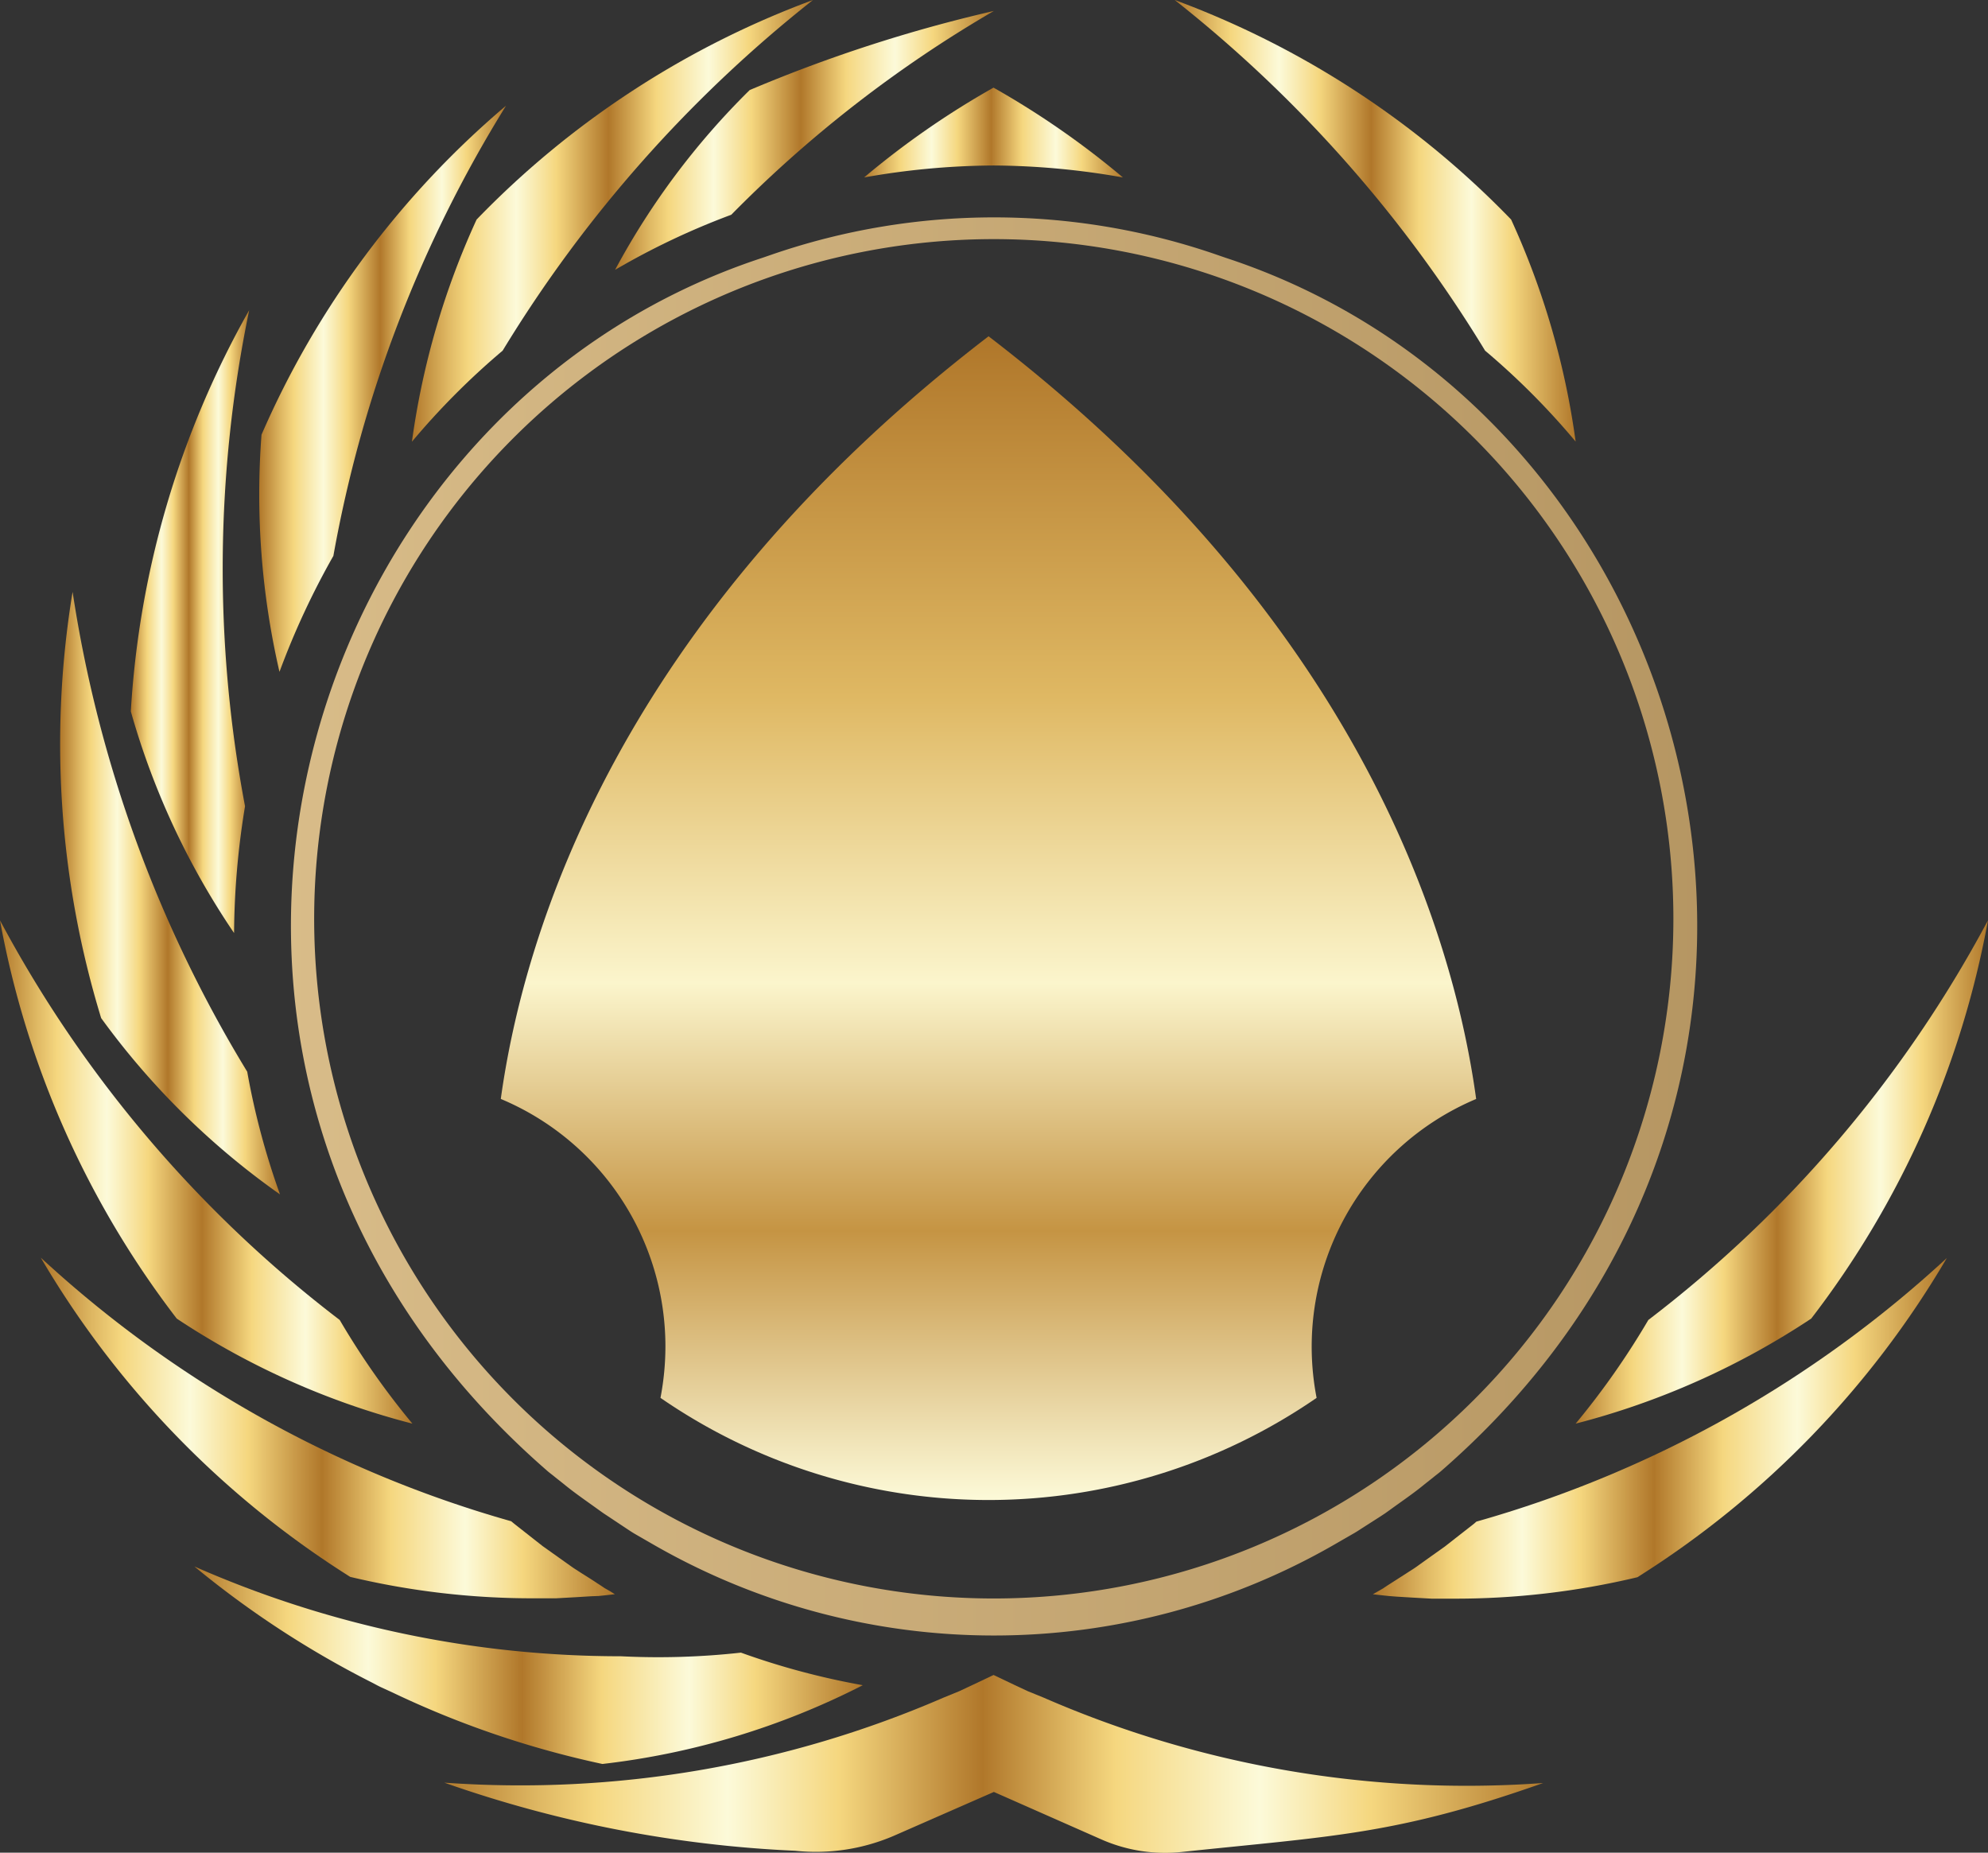 <svg xmlns="http://www.w3.org/2000/svg" xmlns:xlink="http://www.w3.org/1999/xlink" width="44.282" height="41.264" viewBox="0 0 44.282 41.264">
  <rect x="0" y="0" width="44.282" height="41.264" fill="#333333" stroke="none"/>
  <defs>
    <linearGradient id="linear-gradient" y1="0.501" x2="1" y2="0.501" gradientUnits="objectBoundingBox">
      <stop offset="0" stop-color="#b0772a"/>
      <stop offset="0.09" stop-color="#dfb863"/>
      <stop offset="0.14" stop-color="#f5d77f"/>
      <stop offset="0.26" stop-color="#fcfad9"/>
      <stop offset="0.36" stop-color="#f5d77f"/>
      <stop offset="0.49" stop-color="#b0772a"/>
      <stop offset="0.57" stop-color="#dfb863"/>
      <stop offset="0.61" stop-color="#f5d77f"/>
      <stop offset="0.74" stop-color="#fcfad9"/>
      <stop offset="0.84" stop-color="#f5d77f"/>
      <stop offset="1" stop-color="#b0772a"/>
    </linearGradient>
    <linearGradient id="linear-gradient-2" x1="0" y1="0.5" x2="1" y2="0.5" xlink:href="#linear-gradient"/>
    <linearGradient id="linear-gradient-4" x1="0" y1="0.502" x2="1" y2="0.502" xlink:href="#linear-gradient"/>
    <linearGradient id="linear-gradient-5" x1="0" y1="0.501" x2="1" y2="0.501" xlink:href="#linear-gradient"/>
    <linearGradient id="linear-gradient-7" x1="-0.001" y1="0.5" x2="0.999" y2="0.5" xlink:href="#linear-gradient"/>
    <linearGradient id="linear-gradient-8" x1="0" y1="0.5" x2="1" y2="0.5" xlink:href="#linear-gradient"/>
    <linearGradient id="linear-gradient-12" x1="0" y1="0.5" x2="1" y2="0.5" xlink:href="#linear-gradient"/>
    <linearGradient id="linear-gradient-15" x1="0" y1="0.5" x2="1" y2="0.5" xlink:href="#linear-gradient"/>
    <linearGradient id="linear-gradient-18" x1="0.001" y1="0.503" x2="1.001" y2="0.503" xlink:href="#linear-gradient"/>
    <linearGradient id="linear-gradient-19" y1="0.5" x2="1" y2="0.5" gradientUnits="objectBoundingBox">
      <stop offset="0" stop-color="#ddc18e"/>
      <stop offset="1" stop-color="#b1915d"/>
    </linearGradient>
    <linearGradient id="linear-gradient-20" x1="0.5" x2="0.5" y2="1" gradientUnits="objectBoundingBox">
      <stop offset="0" stop-color="#b0772a"/>
      <stop offset="0.309" stop-color="#dfb863"/>
      <stop offset="0.556" stop-color="#fbf5cc"/>
      <stop offset="0.77" stop-color="#c59443"/>
      <stop offset="1" stop-color="#fcf9d7"/>
    </linearGradient>
  </defs>
  <g id="_04" data-name="04" transform="translate(0 -0.02)">
    <path id="Path_903" data-name="Path 903" d="M124.781,284.005l-2.192.961a4.394,4.394,0,0,1-2.234.349,27.167,27.167,0,0,1-7.815-1.517,23.7,23.7,0,0,0,11.116-1.892l.354-.145.314-.147.45-.214.449.214.314.147.356.145a23.575,23.575,0,0,0,11.123,1.9c-3.281,1.16-4.7,1.18-8.051,1.536a3.519,3.519,0,0,1-1.779-.275Z" transform="translate(-102.643 -244.074)" fill="url(#linear-gradient)"/>
    <path id="Path_904" data-name="Path 904" d="M94.433,269.714a16.98,16.98,0,0,1-5.8,1.754,21.078,21.078,0,0,1-4.692-1.6l-.218-.1c-.072-.032-.142-.071-.212-.108a21.334,21.334,0,0,1-3.966-2.591,23.561,23.561,0,0,0,9.5,2,16.643,16.643,0,0,0,2.674-.081,16.6,16.6,0,0,0,2.7.723Z" transform="translate(-75.215 -232.16)" fill="url(#linear-gradient-2)"/>
    <path id="Path_905" data-name="Path 905" d="M202.45,269.714a17,17,0,0,0,5.8,1.754,21.108,21.108,0,0,0,4.692-1.6l.216-.1c.074-.032.142-.071.214-.108a21.328,21.328,0,0,0,3.966-2.591,23.56,23.56,0,0,1-9.5,2,16.646,16.646,0,0,1-2.674-.081A16.647,16.647,0,0,1,202.45,269.714Z" transform="translate(-177.393 -232.16)" fill="url(#linear-gradient-2)"/>
    <path id="Path_906" data-name="Path 906" d="M72.034,233.766l-.239.027-.128.013-.15.005-.359.022-.433.024h-.486a17.484,17.484,0,0,1-4.1-.477,20.9,20.9,0,0,1-6.893-7.11,25.766,25.766,0,0,0,10.479,5.871c.1.083-.047-.034.7.553l.422.3.214.152c.071.051.143.094.212.14.14.088.27.169.379.243.056.035.106.069.152.1l.121.069Z" transform="translate(-58.338 -198.239)" fill="url(#linear-gradient-4)"/>
    <path id="Path_907" data-name="Path 907" d="M235.2,233.8l.241.027.126.013.148.012.361.022.433.024h.484a17.473,17.473,0,0,0,4.1-.477,20.885,20.885,0,0,0,6.893-7.11,25.745,25.745,0,0,1-10.479,5.871c-.094.083.049-.034-.7.553l-.422.3-.212.152c-.071.051-.145.094-.214.14l-.379.243c-.056.035-.106.069-.152.1l-.12.069Z" transform="translate(-204.621 -198.272)" fill="url(#linear-gradient-5)"/>
    <path id="Path_908" data-name="Path 908" d="M63.026,192.929a17.3,17.3,0,0,1-5.249-2.34,20.626,20.626,0,0,1-3.937-8.869,27.417,27.417,0,0,0,7.567,8.9A17.293,17.293,0,0,0,63.026,192.929Z" transform="translate(-53.84 -161.201)" fill="url(#linear-gradient-2)"/>
    <path id="Path_909" data-name="Path 909" d="M262,192.929a17.274,17.274,0,0,0,5.247-2.34,20.586,20.586,0,0,0,3.937-8.869,27.415,27.415,0,0,1-7.565,8.9A17.451,17.451,0,0,1,262,192.929Z" transform="translate(-226.903 -161.201)" fill="url(#linear-gradient-7)"/>
    <path id="Path_910" data-name="Path 910" d="M66.645,151.74a17.03,17.03,0,0,1-3.984-3.927,20.856,20.856,0,0,1-.636-9.493,28.777,28.777,0,0,0,3.89,10.688A16.721,16.721,0,0,0,66.645,151.74Z" transform="translate(-60.408 -125.118)" fill="url(#linear-gradient-8)"/>
    <path id="Path_911" data-name="Path 911" d="M279.45,151.74a17,17,0,0,0,3.983-3.927,20.855,20.855,0,0,0,.636-9.493,28.776,28.776,0,0,1-3.888,10.688A17.085,17.085,0,0,1,279.45,151.74Z" transform="translate(-241.41 -125.118)" fill="url(#linear-gradient-8)"/>
    <path id="Path_912" data-name="Path 912" d="M73.412,115a17.025,17.025,0,0,1-2.3-4.937,20.617,20.617,0,0,1,2.637-8.936,28.387,28.387,0,0,0-.093,11.049A17.9,17.9,0,0,0,73.412,115Z" transform="translate(-68.198 -94.199)" fill="url(#linear-gradient-8)"/>
    <path id="Path_913" data-name="Path 913" d="M283.866,115a17.069,17.069,0,0,0,2.3-4.937,20.663,20.663,0,0,0-2.637-8.936,28.419,28.419,0,0,1,.093,11.049A17.9,17.9,0,0,1,283.866,115Z" transform="translate(-244.802 -94.199)" fill="url(#linear-gradient-8)"/>
    <path id="Path_914" data-name="Path 914" d="M88.473,86.709a17.546,17.546,0,0,1-.4-5.281A20.1,20.1,0,0,1,93.52,74.1a28.506,28.506,0,0,0-3.846,10.027,17.449,17.449,0,0,0-1.2,2.581Z" transform="translate(-82.248 -71.726)" fill="url(#linear-gradient-12)"/>
    <path id="Path_915" data-name="Path 915" d="M254.635,86.709a17.544,17.544,0,0,0,.4-5.281A20.1,20.1,0,0,0,249.59,74.1a28.534,28.534,0,0,1,3.844,10.027A17.255,17.255,0,0,1,254.635,86.709Z" transform="translate(-216.585 -71.726)" fill="url(#linear-gradient-2)"/>
    <path id="Path_916" data-name="Path 916" d="M108.26,69.975A17.536,17.536,0,0,1,109.7,65.03a20.11,20.11,0,0,1,7.493-4.89,29.429,29.429,0,0,0-6.913,7.81,16.588,16.588,0,0,0-2.018,2.025Z" transform="translate(-99.084 -60.12)" fill="url(#linear-gradient-8)"/>
    <path id="Path_917" data-name="Path 917" d="M217.969,69.975a17.536,17.536,0,0,0-1.437-4.945,20.123,20.123,0,0,0-7.493-4.89,29.429,29.429,0,0,1,6.913,7.81A16.465,16.465,0,0,1,217.969,69.975Z" transform="translate(-182.872 -60.12)" fill="url(#linear-gradient-15)"/>
    <path id="Path_918" data-name="Path 918" d="M135.1,67.356a16.5,16.5,0,0,1,2.588-1.227,27.852,27.852,0,0,1,5.849-4.539,32.807,32.807,0,0,0-5.439,1.762A16.693,16.693,0,0,0,135.1,67.356Z" transform="translate(-121.399 -61.326)" fill="url(#linear-gradient-2)"/>
    <path id="Path_919" data-name="Path 919" d="M193.577,67.356a16.644,16.644,0,0,0-2.588-1.227,27.9,27.9,0,0,0-5.849-4.539,33.418,33.418,0,0,1,5.439,1.755A16.728,16.728,0,0,1,193.577,67.356Z" transform="translate(-163.002 -61.326)" fill="url(#linear-gradient-2)"/>
    <path id="Path_920" data-name="Path 920" d="M170.89,73.47h-.024a16.828,16.828,0,0,0-2.866.266,18.859,18.859,0,0,1,2.882-2,18.944,18.944,0,0,1,2.882,2,16.86,16.86,0,0,0-2.866-.266Z" transform="translate(-148.752 -69.764)" fill="url(#linear-gradient-18)"/>
    <path id="Path_921" data-name="Path 921" d="M113.051,89.749l-.2-.069a15.205,15.205,0,0,0-9.907,0l-.2.069c-10.707,3.51-14.779,18.331-4.814,27.006.061.056.126.1.191.155l.192.152c.251.207.521.389.784.58l.1.071.1.066.4.266c.067.044.133.089.2.128l.418.241a15.214,15.214,0,0,0,15.156,0l.418-.241c.071-.039.138-.084.206-.128l.408-.261.1-.066.1-.071c.261-.191.533-.373.784-.58l.192-.152c.062-.052.13-.1.191-.155C127.83,108.08,123.756,93.259,113.051,89.749Zm-5.158,29.862a15.138,15.138,0,1,1,15.136-15.137,15.138,15.138,0,0,1-15.136,15.137Z" transform="translate(-85.755 -83.989)" fill="url(#linear-gradient-19)"/>
    <path id="Path_922" data-name="Path 922" d="M130.865,104.56c-8.235,6.313-10.347,13.249-10.865,16.986a5.977,5.977,0,0,1,3.667,5.513,6.1,6.1,0,0,1-.11,1.145,12.877,12.877,0,0,0,7.281,2.275h.052a12.882,12.882,0,0,0,7.282-2.275,5.986,5.986,0,0,1,3.554-6.657C141.213,117.809,139.1,110.873,130.865,104.56Z" transform="translate(-108.845 -97.05)" fill="url(#linear-gradient-20)"/>
  </g>
</svg>
